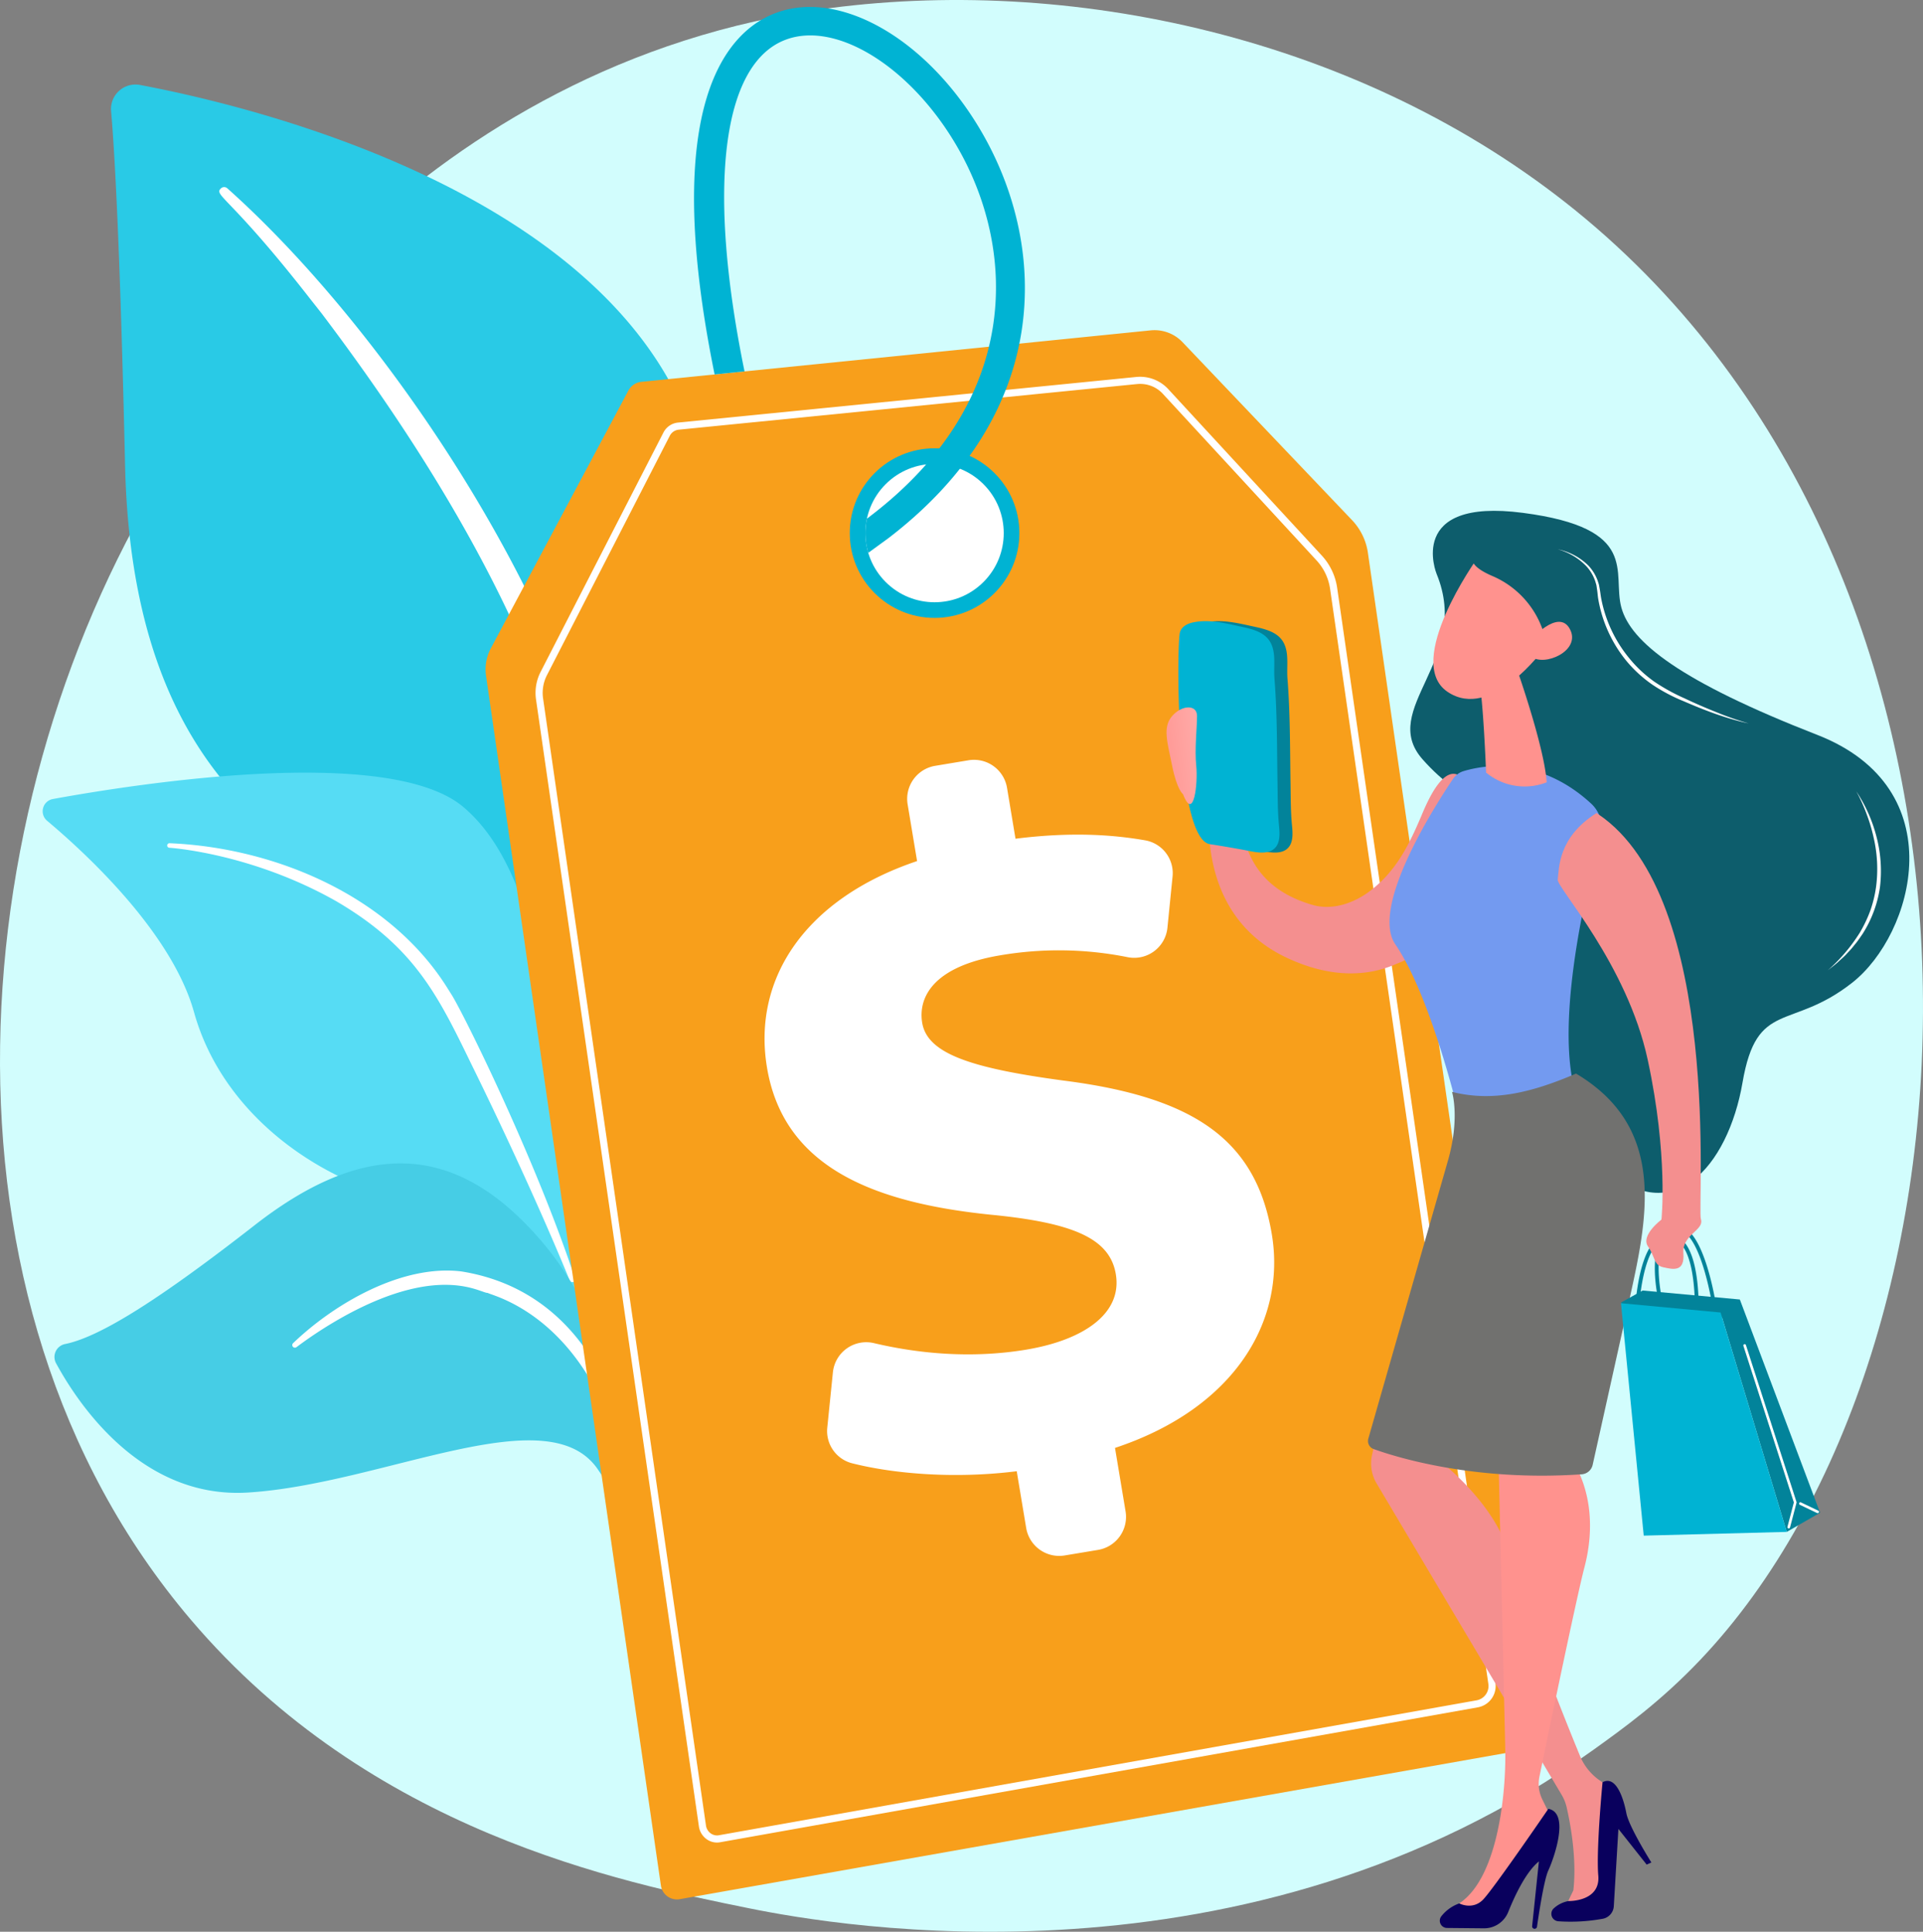 <svg xmlns="http://www.w3.org/2000/svg" xmlns:xlink="http://www.w3.org/1999/xlink" width="806.555" height="810.327" viewBox="0 0 806.555 810.327">
  <rect x="0" y="0" width="806.555" height="810.327" fill="#808080" stroke="none"/>
  <defs>
    <linearGradient id="linear-gradient" x1="-88.234" y1="7.168" x2="-88.009" y2="6.258" gradientUnits="objectBoundingBox">
      <stop offset="0" stop-color="#febbba"/>
      <stop offset="1" stop-color="#ff928e"/>
    </linearGradient>
    <linearGradient id="linear-gradient-2" x1="-51.097" y1="5.185" x2="-49.888" y2="6.348" xlink:href="#linear-gradient"/>
    <linearGradient id="linear-gradient-3" x1="-144.097" y1="16.743" x2="-140.721" y2="21.062" xlink:href="#linear-gradient"/>
    <linearGradient id="linear-gradient-4" x1="18.694" y1="0.478" x2="19.689" y2="0.478" gradientUnits="objectBoundingBox">
      <stop offset="0" stop-color="#09005d"/>
      <stop offset="1" stop-color="#1a0f91"/>
    </linearGradient>
    <linearGradient id="linear-gradient-5" x1="16.675" y1="0.452" x2="12.778" y2="0.783" xlink:href="#linear-gradient"/>
    <linearGradient id="linear-gradient-6" x1="17.345" y1="0.477" x2="18.338" y2="0.477" xlink:href="#linear-gradient-4"/>
    <linearGradient id="linear-gradient-7" x1="1.929" y1="-0.013" x2="-0.172" y2="0.802" xlink:href="#linear-gradient"/>
  </defs>
  <g id="Illustration" transform="translate(-461.517 -455)">
    <g id="Group_17" data-name="Group 17" transform="translate(461.517 455)">
      <path id="Path_1" data-name="Path 1" d="M1174.581,1151.345c-16.562,17.436-32.232,28.68-44.614,37.564-145.538,104.425-317.749,73.986-354.349,66.552-54.046-10.977-158.516-32.2-234.046-121.017C427.3,1000.064,445.1,788.353,533.732,648.6c16.213-25.563,101.854-167.446,275.92-190.2,105.343-13.77,228.138,14,317.063,88.5C1313.376,703.289,1300.088,1019.216,1174.581,1151.345Z" transform="translate(-461.517 -455)" fill="#d2fdfd"/>
      <g id="Group_6" data-name="Group 6" transform="translate(17.896 35.457)">
        <g id="Group_3" data-name="Group 3" transform="translate(28.666)">
          <path id="Path_2" data-name="Path 2" d="M824.228,1077.649s2.58-108.488-47.388-137.524S631.863,892.935,628.3,737.157c-2.085-91.2-4.341-131.074-5.854-148.461a10.269,10.269,0,0,1,12.127-11c47.325,8.915,201.061,45.61,233.293,150.542C906.079,852.639,824.228,1077.649,824.228,1077.649Z" transform="translate(-622.408 -577.518)" fill="#29cae6"/>
          <path id="Path_3" data-name="Path 3" d="M782.689,726.69C834.636,773.02,894.7,855.015,926.722,937.01c4.11,13.513,16.131,42.251,21.352,93.31,4.663,42.584,2.345,87.583-3.309,117.369a3.47,3.47,0,0,1-4.057,2.762c-3.238-.614-2.807-4.1-2.778-3.987,6.457-50.891,3.777-114.234-11.018-171.388-18.9-70.178-61.062-138.218-104.669-195.926l-4.487-5.682c-33.785-43.388-40.9-43.707-37.739-46.732A1.976,1.976,0,0,1,782.689,726.69Z" transform="translate(-733.922 -683.166)" fill="#fff"/>
        </g>
        <g id="Group_4" data-name="Group 4" transform="translate(0 288.652)">
          <path id="Path_4" data-name="Path 4" d="M834.142,1994.986c6.76,3.315-64-85.669-86.169-225.426-10.445-65.857-10.582-148.37-48.1-180.168-31.223-26.464-137.469-9.756-172.233-3.407a5.213,5.213,0,0,0-2.425,9.121c16.671,14,52.334,47.025,61.626,80.308,12.248,43.869,53.955,71.772,91.294,79.324s58.109,14.88,76.3,74.593S814.932,1985.567,834.142,1994.986Z" transform="translate(-523.354 -1574.923)" fill="#56dcf4"/>
          <path id="Path_5" data-name="Path 5" d="M704.678,1677.191c44.353,1.858,91.963,22.09,116.123,60.042l2.281,3.622c5.267,8.492,35.116,68.857,51.694,118.9a1.19,1.19,0,0,1-.755,1.5,1.214,1.214,0,0,1-1.489-.712c-11.55-28.269-28.139-64.109-41.352-90.911-14.169-29.246-24.085-49.052-56.4-68.024-35.972-20.432-70.338-22.535-70.234-22.514a.955.955,0,0,1,.137-1.9Z" transform="translate(-651.496 -1647.594)" fill="#fff"/>
        </g>
        <g id="Group_5" data-name="Group 5" transform="translate(4.953 452.565)">
          <path id="Path_6" data-name="Path 6" d="M815.969,2409.163c4.012,2.115-22.6-43.686-24.64-84.038S780.184,2215.9,745.386,2174.7s-72.9-44.957-120.92-7.5c-40.013,31.211-64.973,46.962-79.611,49.89a5.531,5.531,0,0,0-3.71,8.065c9.389,17.289,35.932,57,80.5,54.207,56.849-3.566,125.745-40.522,146.745-9.693s18.3,48.079,18.947,62.689S789.419,2395.165,815.969,2409.163Z" transform="translate(-540.47 -2141.307)" fill="#46cde5"/>
          <path id="Path_7" data-name="Path 7" d="M885.615,2327.029c17.416-16.7,45.779-33.1,70.568-30.044,32.252,5.2,53.737,26.733,65.456,58.793,4.582,13.613,6.466,20.88,9.174,37.567a1.061,1.061,0,0,1-2.076.43c-1.971-7.838-3.923-16.045-6.844-24.533-17-54.762-53.288-62.138-54.7-63.259-2.744.271-19.375-12.18-58.839,9.056a175.093,175.093,0,0,0-21.277,13.64l-.037.028a1.1,1.1,0,0,1-1.425-1.678Z" transform="translate(-785.488 -2251.668)" fill="#fff"/>
        </g>
      </g>
      <g id="Group_10" data-name="Group 10" transform="translate(203.667 2.918)">
        <g id="Group_7" data-name="Group 7" transform="translate(0 135.584)">
          <path id="Path_8" data-name="Path 8" d="M1444.205,933.661l-213.57,21.579a7,7,0,0,0-5.474,3.67l-57.678,108.1a18.823,18.823,0,0,0-2.022,11.552L1238.8,1586.02a6.8,6.8,0,0,0,7.91,5.72l353.084-62.483a8.305,8.305,0,0,0,6.773-9.366l-71.235-492.936a25.069,25.069,0,0,0-6.658-13.7l-71.084-74.637A16.225,16.225,0,0,0,1444.205,933.661Z" transform="translate(-1165.267 -933.579)" fill="#f89f1b"/>
        </g>
        <g id="Group_8" data-name="Group 8" transform="translate(20.962 155.124)">
          <path id="Path_9" data-name="Path 9" d="M1313.793,1615.955a7.478,7.478,0,0,1-4.395-1.438,7.959,7.959,0,0,1-3.185-5.3L1237.9,1136.528a19.3,19.3,0,0,1,1.92-11.641l51.5-100.371a7.713,7.713,0,0,1,6.1-4.2l192.348-19.148a16.1,16.1,0,0,1,13.324,5.143l64.38,69.788a25.272,25.272,0,0,1,6.441,13.585l66.355,459.165a9.078,9.078,0,0,1-7.28,10.375l-317.88,56.611A7.475,7.475,0,0,1,1313.793,1615.955Zm176.124-613.3.148,1.489L1297.717,1023.3a4.733,4.733,0,0,0-3.734,2.587l-51.5,100.37a16.326,16.326,0,0,0-1.622,9.848l68.31,472.693a4.889,4.889,0,0,0,1.976,3.3,4.493,4.493,0,0,0,3.436.8l317.879-56.611a6.1,6.1,0,0,0,4.844-7l-66.355-459.164a22.3,22.3,0,0,0-5.679-11.985l-64.38-69.788a12.9,12.9,0,0,0-10.83-4.195Z" transform="translate(-1237.699 -1001.096)" fill="#fff"/>
        </g>
        <g id="Group_9" data-name="Group 9" transform="translate(117.009 315.809)">
          <path id="Path_10" data-name="Path 10" d="M1679.307,1878.524l-3.961-23.784c-24.959,3.136-50.457,1.369-69.145-3.355a13.947,13.947,0,0,1-10.31-14.987l2.353-23.16a14.057,14.057,0,0,1,17.312-12.209c18.485,4.365,40.773,6.543,63.777,2.712,23.881-3.977,40.341-15.039,37.578-31.635-2.494-14.975-17.738-21.587-52.411-24.963-49.514-5.065-86.953-20.046-93.9-61.736-6.27-37.644,16.47-70.965,62.949-86.609l-3.961-23.786a14.049,14.049,0,0,1,11.55-16.166l13.973-2.327a14.048,14.048,0,0,1,16.166,11.55l3.556,21.356c23.1-2.9,40.449-1.761,54.479.689a13.978,13.978,0,0,1,11.389,15.212l-2.144,21.414a14.011,14.011,0,0,1-16.689,12.372,146.273,146.273,0,0,0-53.448-.779c-28.334,4.719-34.473,17.8-32.72,28.328,2.157,12.952,20.64,19.025,59.36,24.225,55.248,7.022,80.744,25.238,87.283,64.5,6,36.023-15.32,72.853-65.781,89.578L1721,1871.58a14.049,14.049,0,0,1-11.55,16.166l-13.976,2.327A14.048,14.048,0,0,1,1679.307,1878.524Z" transform="translate(-1569.58 -1556.326)" fill="#fff"/>
        </g>
        <circle id="Ellipse_1" data-name="Ellipse 1" cx="35.571" cy="35.571" r="35.571" transform="translate(152.744 185.132)" fill="#00b3d3"/>
        <circle id="Ellipse_2" data-name="Ellipse 2" cx="29.012" cy="29.012" r="29.012" transform="translate(147.286 220.702) rotate(-45)" fill="#fff"/>
        <path id="Path_11" data-name="Path 11" d="M1540.443,694.072a29.272,29.272,0,0,1-.573-14.32l1.9-1.463c62.791-48.249,60.417-110.3,37.257-152.286-19.064-34.559-51.151-55.311-73.047-47.246-27.088,9.98-33.166,62.354-17.438,139.2L1476,619.226l.122.6c-23.649-115.547,5.968-145.012,25.727-152.292,27.762-10.229,65.448,12.425,87.661,52.694,25.56,46.336,28.358,114.685-40.444,167.554Z" transform="translate(-1379.937 -465.082)" fill="#00b3d3"/>
      </g>
      <g id="Group_16" data-name="Group 16" transform="translate(489.278 214.272)">
        <g id="Group_12" data-name="Group 12">
          <path id="Path_12" data-name="Path 12" d="M2516.458,1221.837s-13.077-32.041,36.247-25.581,37.336,25.081,41.234,39.633,24.591,31.042,82.175,53.493,40.511,83.661,14.646,103.977-39.97,6.813-45.986,41.877-30.014,63.542-59.955,33.818-63.973-64.873-54.456-110.963-1.26-37.37-19.84-58.514S2531.324,1257.966,2516.458,1221.837Z" transform="translate(-2403.197 -1195.395)" fill="#0d5d6c"/>
          <path id="Path_13" data-name="Path 13" d="M2311.92,1541.162c-7.831-7.944-15.45,11.148-17.483,15.933-5.135,12.082-10.473,22.925-21.311,31.2-6.7,5.122-15.766,8.406-24.249,5.945-30.555-8.864-30.7-33.407-31.384-51.791.708-5.214-2.419-10.383-6.208-12a12.262,12.262,0,0,1-6.083-6.424s-2.99,6.628.685,9.735a4.309,4.309,0,0,1,1.621,3.584c-.429-.072-.871-.137-1.333-.2-9.185-1.148.034,12,.034,12s-8.891,48.121,31.834,67.246c20.159,9.467,35.621,7.223,46.128,2.538a34.248,34.248,0,0,0,13.8-9.428,28.521,28.521,0,0,0,2.381-2.637l0-.152C2316.607,1586.055,2319.429,1548.779,2311.92,1541.162Z" transform="translate(-2187.65 -1428.924)" fill="#f48f8f"/>
          <path id="Path_14" data-name="Path 14" d="M2506.409,1567.42c8-2.4,31.3-6.829,53.469,13.625a13.725,13.725,0,0,1,3.955,13.676c-5.953,21.917-21.66,86.67-7.888,114.687,0,0-24.27,26.754-50.748,5.191,0,0-11.88-51.776-27.44-74.506-10.743-15.693,17.13-58.928,24.182-69.373A8.259,8.259,0,0,1,2506.409,1567.42Z" transform="translate(-2381.801 -1458.235)" fill="#739af0"/>
          <path id="Path_15" data-name="Path 15" d="M2620.19,1422.21s11.836,33.479,12.726,48.248a25.315,25.315,0,0,1-25.407-4.091s-1.293-33.44-3.162-39.428Z" transform="translate(-2473.485 -1356.569)" fill="url(#linear-gradient)"/>
          <path id="Path_16" data-name="Path 16" d="M2557.229,1263.875s-30.958,43.324-12.452,55.907,40.543-18.2,40.543-18.2,7.183-23.712-.328-31.756S2557.229,1263.875,2557.229,1263.875Z" transform="translate(-2426.964 -1243.882)" fill="url(#linear-gradient-2)"/>
          <path id="Path_17" data-name="Path 17" d="M2635.77,1237.217c-5.859-14.108-24.1-9.93-24.1-9.93s-14.222,3.37-16.215,9.8c-.9,2.9,3.1,5.7,8.324,7.927a38.222,38.222,0,0,1,22.5,27.871l.552,2.862S2641.628,1251.325,2635.77,1237.217Z" transform="translate(-2467.079 -1217.647)" fill="#0d5d6c"/>
          <path id="Path_18" data-name="Path 18" d="M2678.613,1364.256s12.05-13.955,16.842-4.857-10.846,15.927-16.26,11.461Z" transform="translate(-2526.258 -1309.747)" fill="url(#linear-gradient-3)"/>
          <path id="Path_19" data-name="Path 19" d="M2455.332,2456.87c.091,2.351-4.036,20.995-6.282,30.94a16.38,16.38,0,0,0,1.763,11.749l77.783,130.913a17.856,17.856,0,0,1,2.042,5.093c1.425,6.144,4.382,21.2,2.838,34.9l-4.024,8.357,17.4-3.952,3.786-46.734-4.927-3a23.417,23.417,0,0,1-9.468-11.084c-7.033-17.085-24.5-60.574-29-81.768-5.116-24.087-31.865-43.652-31.865-43.652l4.7-11.11Z" transform="translate(-2362.845 -2091.796)" fill="#f48f8f"/>
          <path id="Path_20" data-name="Path 20" d="M2751.759,3070.539s-9.4-14.9-10.5-20.7-4.184-16.042-9.978-12.958c0,0-2.73,28.173-1.789,39.181s-12.445,10.655-12.445,10.655a12.5,12.5,0,0,0-6.391,3.219,3.134,3.134,0,0,0,2.1,5.271,75.331,75.331,0,0,0,18.644-1.055,5.7,5.7,0,0,0,4.6-5.262l1.929-32.425,11.854,14.969Z" transform="translate(-2548.408 -2503.549)" fill="url(#linear-gradient-4)"/>
          <path id="Path_21" data-name="Path 21" d="M2592.569,2521.183s2.743,117.1,3.115,133.732-2.626,53.488-19.3,64.5l7.255,5.371s9.066-7.706,17.924-22.536c9.95-16.66,12.959-19.7,12.959-19.7l-3.3-6.762a14.867,14.867,0,0,1-1.205-9.535c3.6-17.438,15.617-75.438,18.9-87.928,3.87-14.745,4.146-34.434-9.319-50.916S2592.569,2521.183,2592.569,2521.183Z" transform="translate(-2453.615 -2135.256)" fill="url(#linear-gradient-5)"/>
          <path id="Path_22" data-name="Path 22" d="M2587.894,3127.15a1.022,1.022,0,0,0,1.03-.877c.555-3.9,2.865-19.555,4.755-23.608,2.165-4.642,9.238-24.177,0-25.835,0,0-22.975,33.565-27.385,38.091s-9.976,1.581-9.976,1.581a16.611,16.611,0,0,0-7.537,5.411,3.043,3.043,0,0,0,2.4,4.888l15.475.148a10.889,10.889,0,0,0,10.207-6.86c2.724-6.8,7.4-16.783,12.857-21.21l-2.834,27.134a1.031,1.031,0,0,0,1.016,1.138Z" transform="translate(-2433.544 -2532.338)" fill="url(#linear-gradient-6)"/>
          <path id="Path_23" data-name="Path 23" d="M2479.362,2018.784s3.487,11.115-1.87,29.422l-33.233,116.05a3.594,3.594,0,0,0,2.247,4.373c9.941,3.568,42.618,13.652,87.226,10.577a5.066,5.066,0,0,0,4.618-3.943c2.939-13.23,12.968-58.37,15.032-67.645,7.868-35.341,16.653-73.453-21.994-96.5C2513.578,2018.747,2496.966,2023.243,2479.362,2018.784Z" transform="translate(-2359.628 -1775.046)" fill="#71716f"/>
          <g id="Group_11" data-name="Group 11" transform="translate(4.954 46.292)">
            <path id="Path_24" data-name="Path 24" d="M2229.779,1448.854c1.076-2.368.807-5.471.565-7.925-.562-5.686-.516-11.356-.608-17.069-.239-14.8-.108-29.64-1.281-44.405-.253-3.187.087-6.383-.161-9.557-.631-8.054-5.355-10.431-13.213-12.112-6.647-1.421-13.894-3.378-20.762-1.918-2.705.575-5.308,2.054-5.646,4.878-1.364,11.4-1.024,86.1,12.735,88.157,4.646.694,9.258,1.508,13.877,2.339,3.284.592,7.675,1.838,10.982.726A5.641,5.641,0,0,0,2229.779,1448.854Z" transform="translate(-2182.686 -1355.352)" fill="#02839a"/>
            <path id="Path_25" data-name="Path 25" d="M2210.92,1448.854c1.076-2.368.807-5.471.565-7.925-.562-5.686-.516-11.356-.608-17.069-.239-14.8-.108-29.64-1.281-44.405-.253-3.187.087-6.383-.161-9.557-.631-8.054-5.355-10.431-13.214-12.112-6.647-1.421-13.894-3.378-20.762-1.918-2.705.575-5.308,2.054-5.646,4.878-1.364,11.4-1.024,86.1,12.735,88.157,4.647.694,9.258,1.508,13.877,2.339,3.284.592,7.675,1.838,10.983.726A5.641,5.641,0,0,0,2210.92,1448.854Z" transform="translate(-2169.285 -1355.352)" fill="#00b3d3"/>
          </g>
          <path id="Path_26" data-name="Path 26" d="M2159.079,1516.762s-2.5-1.7-4.549-11.831-4.089-16.274,0-20.976,10.426-4.906,10.426,0-1.062,13.944-.327,20.976S2163.627,1528.593,2159.079,1516.762Z" transform="translate(-2152.167 -1397.885)" fill="url(#linear-gradient-7)"/>
          <path id="Path_27" data-name="Path 27" d="M2719.094,1251.174a25.519,25.519,0,0,1,12.777,6.748,18.4,18.4,0,0,1,3.92,6.264l.581,1.778.333,1.838c.235,1.239.348,2.382.547,3.573a55.869,55.869,0,0,0,11.984,25.665,52.927,52.927,0,0,0,10.443,9.717,81.155,81.155,0,0,0,12.58,6.928q6.543,3.1,13.278,5.777a128.526,128.526,0,0,0,13.687,4.761c-9.49-2.015-18.593-5.547-27.486-9.393a72.445,72.445,0,0,1-12.914-6.855,54.254,54.254,0,0,1-10.847-9.893,55.884,55.884,0,0,1-11.962-26.508c-.165-1.2-.255-2.473-.441-3.618l-.258-1.742-.5-1.687a17.709,17.709,0,0,0-3.534-6.062A26.03,26.03,0,0,0,2719.094,1251.174Z" transform="translate(-2555.024 -1235.031)" fill="#fff"/>
          <path id="Path_28" data-name="Path 28" d="M3122.436,1602.009a62.173,62.173,0,0,1,8.509,19.153,56.465,56.465,0,0,1,1.427,21.039,49.645,49.645,0,0,1-7.382,19.752c-1.022,1.441-1.972,2.929-3.124,4.267-.561.679-1.09,1.383-1.675,2.04l-1.8,1.928c-1.171,1.311-2.557,2.408-3.82,3.616-1.316,1.154-2.723,2.2-4.09,3.285a71,71,0,0,0,13.438-15.8,56.327,56.327,0,0,0,4.423-9.31,51.171,51.171,0,0,0,2.408-10,57.95,57.95,0,0,0-1.026-20.526,70.315,70.315,0,0,0-2.967-9.952A67.459,67.459,0,0,0,3122.436,1602.009Z" transform="translate(-2833.145 -1484.334)" fill="#fff"/>
        </g>
        <g id="Group_15" data-name="Group 15" transform="translate(190.596 300.263)">
          <path id="Path_29" data-name="Path 29" d="M2884.6,2266.084a.788.788,0,0,1-.778-.666c-.04-.257-4.157-25.826-12.01-30.3a4.216,4.216,0,0,0-3.855-.283c-10.557,4.2-5.17,28.285-5.115,28.528a.788.788,0,0,1-1.537.352c-.239-1.045-5.729-25.649,6.071-30.345a5.772,5.772,0,0,1,5.214.378c8.509,4.846,12.618,30.341,12.788,31.424a.788.788,0,0,1-.656.9A.756.756,0,0,1,2884.6,2266.084Z" transform="translate(-2845.622 -2232.922)" fill="#02839a"/>
          <path id="Path_30" data-name="Path 30" d="M2860.668,2329.319l-40.763-3.767-9.074,5.032,7.776,9.73,37.232-3.792Z" transform="translate(-2810.808 -2298.745)" fill="#02839a"/>
          <path id="Path_31" data-name="Path 31" d="M2982.878,2436.049l13.978-8.033-33.651-89.446-8.077,5.453Z" transform="translate(-2913.345 -2307.994)" fill="#02839a"/>
          <path id="Path_32" data-name="Path 32" d="M2856.167,2284.043l-.061,0a.789.789,0,0,1-.725-.847c.021-.26,1.828-26.168-5.535-34.594a6.685,6.685,0,0,0-4.8-2.506,6.292,6.292,0,0,0-4.866,1.89c-7.937,7.394-8.4,33.061-8.406,33.319a.787.787,0,0,1-.788.776h-.011a.788.788,0,0,1-.777-.8c.015-1.082.484-26.6,8.908-34.449a7.975,7.975,0,0,1,6.027-2.311,8.3,8.3,0,0,1,5.9,3.042c7.914,9.058,5.941,35.488,5.92,35.754A.789.789,0,0,1,2856.167,2284.043Z" transform="translate(-2824.569 -2241.155)" fill="#02839a"/>
          <path id="Path_33" data-name="Path 33" d="M2810.751,2343.949l41.783,3.9,27.75,92.027-59.985,1.568Z" transform="translate(-2810.751 -2311.817)" fill="#00b3d3"/>
          <g id="Group_13" data-name="Group 13" transform="translate(51.332 49.308)">
            <path id="Path_34" data-name="Path 34" d="M3007.165,2480.607a.635.635,0,0,1-.141-.017.557.557,0,0,1-.4-.679l2.682-10.227-21.161-65.659a.556.556,0,0,1,1.059-.343l21.211,65.815a.569.569,0,0,1,.009.313l-2.724,10.383A.557.557,0,0,1,3007.165,2480.607Z" transform="translate(-2988.122 -2403.3)" fill="#fff"/>
          </g>
          <g id="Group_14" data-name="Group 14" transform="translate(74.71 115.635)">
            <path id="Path_35" data-name="Path 35" d="M3076.695,2637.054a.543.543,0,0,1-.239-.054l-7.234-3.458a.555.555,0,0,1-.263-.74.56.56,0,0,1,.74-.262l7.235,3.458a.555.555,0,0,1-.239,1.057Z" transform="translate(-3068.905 -2632.485)" fill="#fff"/>
          </g>
        </g>
        <path id="Path_36" data-name="Path 36" d="M2719.083,1661.41c-.429,3.292,29.068,35.341,37.743,75.552s5.757,67.06,5.757,67.06-8.813,6.572-5.645,11.234,2.332,7.834,6.382,8.739,9.072,2.179,8.459-5.816,8.931-9.6,7.346-14.437c-1.578-4.81,9.222-134.584-43.021-169.785q-.37-.25-.744-.492C2719.078,1643.711,2719.686,1656.777,2719.083,1661.41Z" transform="translate(-2555.013 -1506.687)" fill="#f48f8f"/>
      </g>
    </g>
  </g>
</svg>
